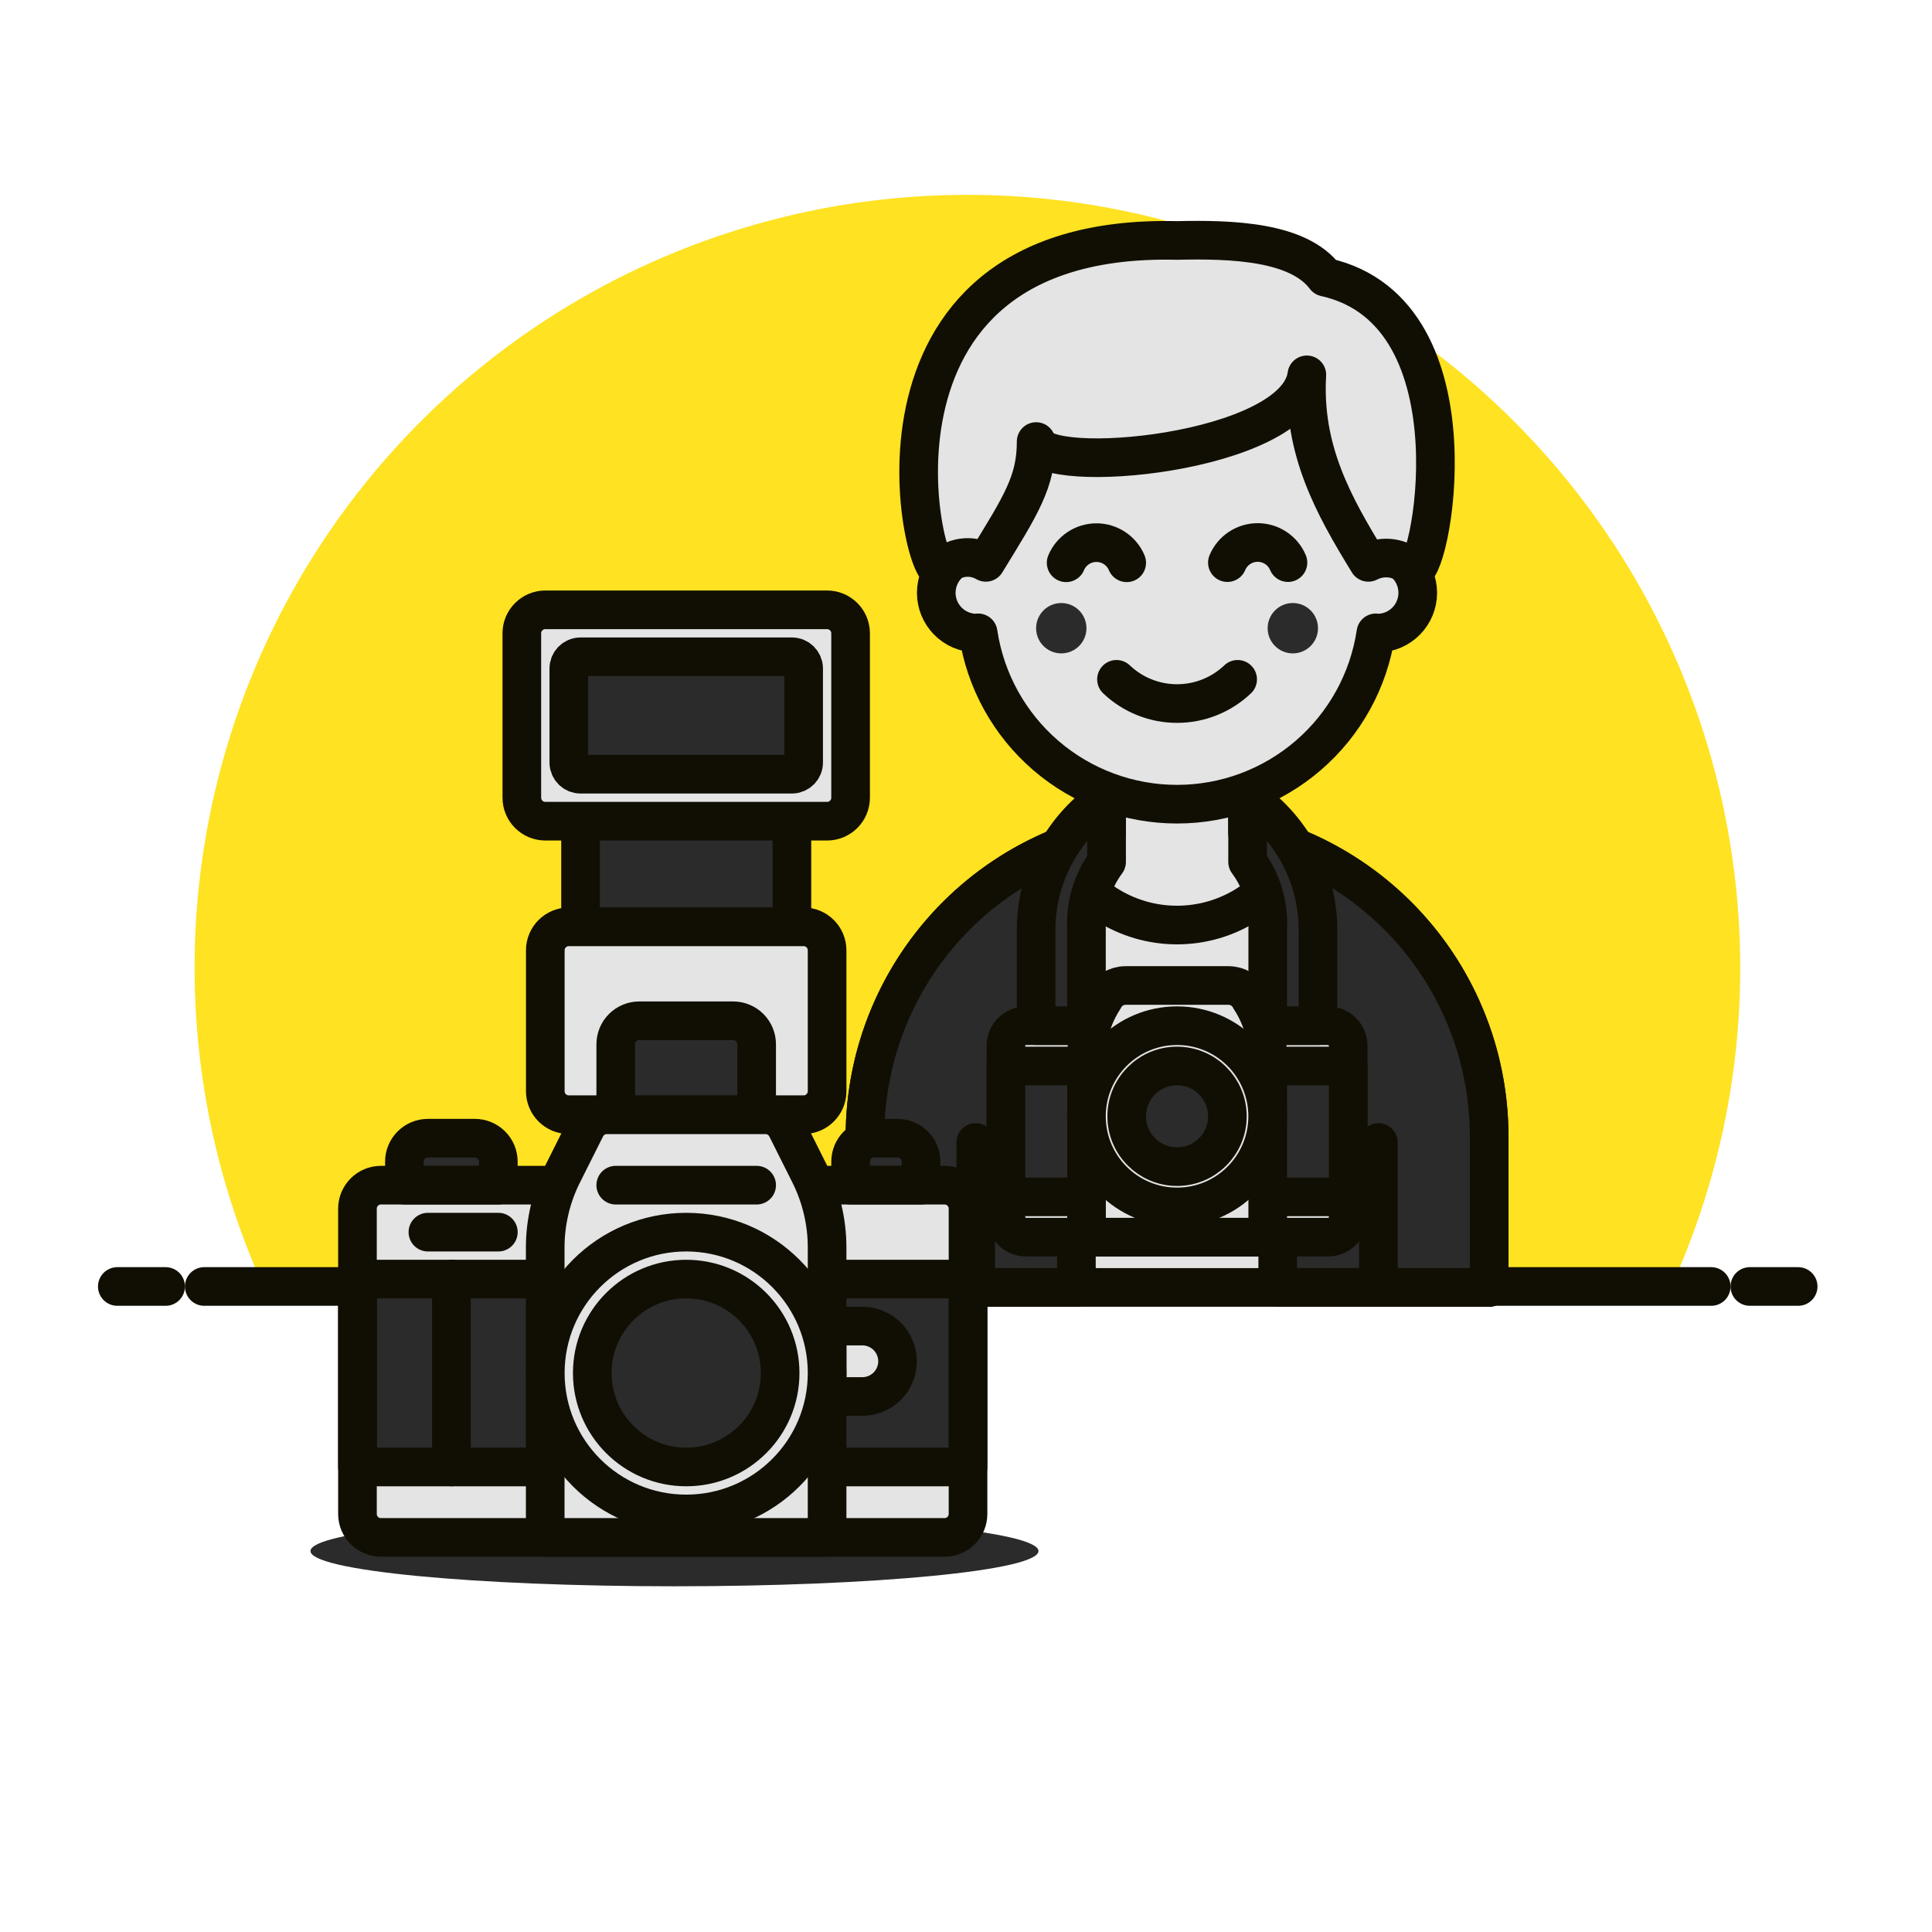 <svg width="200" height="200" viewBox="0 0 200 200" fill="none" xmlns="http://www.w3.org/2000/svg">
<path d="M180.145 100.18C180.146 88.24 177.475 76.452 172.327 65.679C167.18 54.906 159.686 45.422 150.396 37.922C141.105 30.422 130.254 25.097 118.638 22.337C107.022 19.577 94.935 19.452 83.264 21.971C71.593 24.491 60.634 29.59 51.191 36.896C41.748 44.203 34.059 53.53 28.69 64.194C23.321 74.858 20.407 86.589 20.161 98.526C19.916 110.464 22.346 122.304 27.273 133.18H173.017C177.722 122.815 180.153 111.563 180.145 100.18Z" fill="#FFE221"/>
<path d="M21.145 133.176H177.145" stroke="#110F04" stroke-width="4" stroke-linecap="round" stroke-linejoin="round"/>
<path d="M12.145 133.176H17.145" stroke="#110F04" stroke-width="4" stroke-linecap="round" stroke-linejoin="round"/>
<path d="M181.145 133.176H186.145" stroke="#110F04" stroke-width="4" stroke-linecap="round" stroke-linejoin="round"/>
<path d="M121.849 85.338C113.281 85.338 105.064 88.742 99.005 94.8C92.947 100.859 89.543 109.076 89.543 117.644V133.276H154.157V117.644C154.157 113.401 153.321 109.2 151.698 105.28C150.074 101.361 147.694 97.799 144.694 94.799C141.694 91.799 138.132 89.42 134.213 87.796C130.293 86.173 126.092 85.338 121.849 85.338Z" fill="#E4E4E4" stroke="#110F04" stroke-width="4" stroke-linecap="round" stroke-linejoin="round"/>
<path d="M111.429 87.057C105.045 89.234 99.503 93.354 95.578 98.839C91.654 104.324 89.543 110.9 89.543 117.645V133.277H111.429V87.057Z" fill="#2B2B2B"/>
<path d="M101.008 118.27V133.276" stroke="#110F04" stroke-width="4" stroke-linecap="round" stroke-linejoin="round"/>
<path d="M132.27 87.057C138.653 89.234 144.195 93.354 148.12 98.839C152.044 104.325 154.155 110.9 154.156 117.645V133.277H132.27V87.057Z" fill="#2B2B2B"/>
<path d="M142.691 118.27V133.276" stroke="#110F04" stroke-width="4" stroke-linecap="round" stroke-linejoin="round"/>
<path d="M111.429 87.057C105.045 89.234 99.503 93.354 95.578 98.839C91.654 104.324 89.543 110.9 89.543 117.645V133.277H111.429V87.057Z" stroke="#110F04" stroke-width="4" stroke-linecap="round" stroke-linejoin="round"/>
<path d="M132.27 87.057C138.653 89.234 144.195 93.354 148.12 98.839C152.044 104.325 154.155 110.9 154.156 117.645V133.277H132.27V87.057Z" stroke="#110F04" stroke-width="4" stroke-linecap="round" stroke-linejoin="round"/>
<path d="M121.846 95.76C124.455 95.76 127.007 95.008 129.198 93.593C131.39 92.178 133.126 90.161 134.198 87.784C132.561 87.105 130.87 86.564 129.142 86.166V79.086H114.542V86.166C112.815 86.564 111.123 87.106 109.484 87.784C110.558 90.162 112.296 92.18 114.489 93.595C116.682 95.01 119.237 95.762 121.846 95.76Z" fill="#E4E4E4"/>
<path d="M121.846 95.76C124.455 95.76 127.007 95.008 129.198 93.593C131.39 92.178 133.126 90.161 134.198 87.784C132.561 87.105 130.87 86.564 129.142 86.166V79.086H114.542V86.166C112.815 86.564 111.123 87.106 109.484 87.784C110.558 90.162 112.296 92.18 114.489 93.595C116.682 95.01 119.237 95.762 121.846 95.76Z" stroke="#110F04" stroke-width="4" stroke-linecap="round" stroke-linejoin="round"/>
<path d="M137.481 106.182H106.217C105.066 106.182 104.133 107.115 104.133 108.266V125.984C104.133 127.135 105.066 128.068 106.217 128.068H137.481C138.632 128.068 139.565 127.135 139.565 125.984V108.266C139.565 107.115 138.632 106.182 137.481 106.182Z" fill="#E4E4E4" stroke="#110F04" stroke-width="4" stroke-linecap="round" stroke-linejoin="round"/>
<path d="M139.565 110.35H104.133V123.898H139.565V110.35Z" fill="#2B2B2B" stroke="#110F04" stroke-width="4" stroke-linecap="round" stroke-linejoin="round"/>
<path d="M129.417 103.4C129.209 102.984 128.89 102.635 128.495 102.391C128.1 102.147 127.645 102.018 127.181 102.018H116.515C116.05 102.018 115.595 102.147 115.199 102.391C114.804 102.635 114.485 102.984 114.277 103.4C113.131 105.162 112.507 107.212 112.477 109.314V128.072H131.235V109.308C131.198 107.206 130.568 105.158 129.417 103.4Z" fill="#E4E4E4" stroke="#110F04" stroke-width="4" stroke-linecap="round" stroke-linejoin="round"/>
<path d="M121.849 124.94C127.029 124.94 131.229 120.74 131.229 115.56C131.229 110.379 127.029 106.18 121.849 106.18C116.668 106.18 112.469 110.379 112.469 115.56C112.469 120.74 116.668 124.94 121.849 124.94Z" fill="#E4E4E4" stroke="#110F04" stroke-width="4" stroke-linecap="round" stroke-linejoin="round"/>
<path d="M121.847 120.77C124.724 120.77 127.057 118.437 127.057 115.56C127.057 112.682 124.724 110.35 121.847 110.35C118.969 110.35 116.637 112.682 116.637 115.56C116.637 118.437 118.969 120.77 121.847 120.77Z" fill="#2B2B2B"/>
<path d="M121.847 120.77C124.724 120.77 127.057 118.437 127.057 115.56C127.057 112.682 124.724 110.35 121.847 110.35C118.969 110.35 116.637 112.682 116.637 115.56C116.637 118.437 118.969 120.77 121.847 120.77Z" stroke="#110F04" stroke-width="4" stroke-linecap="round" stroke-linejoin="round"/>
<path d="M136.436 96.176V106.176H131.236V96.176C131.37 93.687 130.633 91.229 129.152 89.224V82.568C131.384 84.071 133.214 86.096 134.484 88.468C135.753 90.84 136.424 93.486 136.436 96.176Z" fill="#2B2B2B" stroke="#110F04" stroke-width="4" stroke-linecap="round" stroke-linejoin="round"/>
<path d="M107.258 96.176V106.176H112.47V96.176C112.336 93.687 113.073 91.229 114.554 89.224V82.568C112.32 84.069 110.487 86.094 109.216 88.466C107.944 90.838 107.272 93.485 107.258 96.176Z" fill="#2B2B2B" stroke="#110F04" stroke-width="4" stroke-linecap="round" stroke-linejoin="round"/>
<path d="M32.141 160.564C32.141 162.578 49.013 164.212 69.821 164.212C90.629 164.212 107.503 162.578 107.503 160.564C107.503 158.55 90.633 156.916 69.821 156.916C49.009 156.916 32.141 158.55 32.141 160.564Z" fill="#2B2B2B"/>
<path d="M81.978 76.498H60.098V95.946H81.978V76.498Z" fill="#2B2B2B"/>
<path d="M81.978 76.498H60.098V95.946H81.978V76.498Z" stroke="#110F04" stroke-width="4" stroke-linecap="round" stroke-linejoin="round"/>
<path d="M85.621 63.129H56.452C55.108 63.129 54.02 64.218 54.02 65.561V82.577C54.02 83.92 55.108 85.009 56.452 85.009H85.621C86.965 85.009 88.053 83.92 88.053 82.577V65.561C88.053 64.218 86.965 63.129 85.621 63.129Z" fill="#E4E4E4" stroke="#110F04" stroke-width="4" stroke-linecap="round" stroke-linejoin="round"/>
<path d="M83.189 95.945H58.881C57.538 95.945 56.449 97.034 56.449 98.377V112.961C56.449 114.305 57.538 115.393 58.881 115.393H83.189C84.532 115.393 85.621 114.305 85.621 112.961V98.377C85.621 97.034 84.532 95.945 83.189 95.945Z" fill="#E4E4E4" stroke="#110F04" stroke-width="4" stroke-linecap="round" stroke-linejoin="round"/>
<path d="M81.977 67.99H60.099C59.427 67.99 58.883 68.535 58.883 69.206V78.93C58.883 79.602 59.427 80.146 60.099 80.146H81.977C82.648 80.146 83.193 79.602 83.193 78.93V69.206C83.193 68.535 82.648 67.99 81.977 67.99Z" fill="#2B2B2B"/>
<path d="M81.977 67.99H60.099C59.427 67.99 58.883 68.535 58.883 69.206V78.93C58.883 79.602 59.427 80.146 60.099 80.146H81.977C82.648 80.146 83.193 79.602 83.193 78.93V69.206C83.193 68.535 82.648 67.99 81.977 67.99Z" stroke="#110F04" stroke-width="4" stroke-linecap="round" stroke-linejoin="round"/>
<path d="M75.896 105.67H66.172C65.528 105.671 64.909 105.927 64.454 106.383C63.998 106.839 63.742 107.457 63.742 108.102V115.4H78.328V108.102C78.328 107.783 78.265 107.466 78.143 107.171C78.021 106.876 77.842 106.608 77.616 106.382C77.39 106.156 77.122 105.977 76.827 105.855C76.532 105.733 76.216 105.67 75.896 105.67Z" fill="#2B2B2B" stroke="#110F04" stroke-width="4" stroke-linecap="round" stroke-linejoin="round"/>
<path d="M97.778 122.688H39.436C38.093 122.688 37.004 123.776 37.004 125.119V156.721C37.004 158.065 38.093 159.154 39.436 159.154H97.778C99.121 159.154 100.21 158.065 100.21 156.721V125.119C100.21 123.776 99.121 122.688 97.778 122.688Z" fill="#E4E4E4"/>
<path d="M100.21 132.412H37.004V151.86H100.21V132.412Z" fill="#2B2B2B"/>
<path d="M100.21 132.412H37.004V151.86H100.21V132.412Z" stroke="#110F04" stroke-width="4" stroke-linecap="round" stroke-linejoin="round"/>
<path d="M92.917 117.826H90.485C89.84 117.826 89.222 118.082 88.766 118.538C88.311 118.994 88.055 119.612 88.055 120.256V122.688H95.347V120.256C95.347 119.937 95.284 119.621 95.162 119.326C95.04 119.031 94.861 118.763 94.635 118.537C94.41 118.312 94.142 118.133 93.847 118.011C93.552 117.889 93.236 117.826 92.917 117.826Z" fill="#2B2B2B" stroke="#110F04" stroke-width="4" stroke-linecap="round" stroke-linejoin="round"/>
<path d="M49.157 117.826H44.295C43.651 117.826 43.032 118.082 42.576 118.538C42.12 118.993 41.864 119.612 41.863 120.256V122.688H51.587V120.256C51.587 119.937 51.525 119.621 51.403 119.326C51.281 119.031 51.102 118.763 50.876 118.537C50.651 118.312 50.383 118.133 50.087 118.011C49.792 117.889 49.477 117.826 49.157 117.826Z" fill="#2B2B2B" stroke="#110F04" stroke-width="4" stroke-linecap="round" stroke-linejoin="round"/>
<path d="M97.778 122.688H39.436C38.093 122.688 37.004 123.776 37.004 125.119V156.721C37.004 158.065 38.093 159.154 39.436 159.154H97.778C99.121 159.154 100.21 158.065 100.21 156.721V125.119C100.21 123.776 99.121 122.688 97.778 122.688Z" stroke="#110F04" stroke-width="4" stroke-linecap="round" stroke-linejoin="round"/>
<path d="M89.269 144.565C90.236 144.565 91.163 144.181 91.847 143.498C92.531 142.814 92.915 141.886 92.915 140.919C92.915 139.952 92.531 139.025 91.847 138.341C91.163 137.658 90.236 137.273 89.269 137.273H85.621V144.565H89.269Z" fill="#E4E4E4" stroke="#110F04" stroke-width="4" stroke-linecap="round" stroke-linejoin="round"/>
<path d="M79.259 115.4H62.815C62.364 115.401 61.922 115.526 61.538 115.764C61.154 116.001 60.843 116.341 60.641 116.744L58.241 121.532C57.058 123.895 56.442 126.502 56.441 129.144V159.152H85.621V129.138C85.62 126.496 85.004 123.89 83.821 121.526L81.421 116.738C81.219 116.338 80.911 116.001 80.529 115.764C80.148 115.528 79.708 115.402 79.259 115.4Z" fill="#E4E4E4"/>
<path d="M79.259 115.4H62.815C62.364 115.401 61.922 115.526 61.538 115.764C61.154 116.001 60.843 116.341 60.641 116.744L58.241 121.532C57.058 123.895 56.442 126.502 56.441 129.144V159.152H85.621V129.138C85.62 126.496 85.004 123.89 83.821 121.526L81.421 116.738C81.219 116.338 80.911 116.001 80.529 115.764C80.148 115.528 79.708 115.402 79.259 115.4Z" stroke="#110F04" stroke-width="4" stroke-linecap="round" stroke-linejoin="round"/>
<path d="M71.035 156.723C79.091 156.723 85.621 150.192 85.621 142.137C85.621 134.081 79.091 127.551 71.035 127.551C62.98 127.551 56.449 134.081 56.449 142.137C56.449 150.192 62.98 156.723 71.035 156.723Z" fill="#E4E4E4"/>
<path d="M71.037 151.86C76.407 151.86 80.76 147.507 80.76 142.136C80.76 136.766 76.407 132.412 71.037 132.412C65.666 132.412 61.312 136.766 61.312 142.136C61.312 147.507 65.666 151.86 71.037 151.86Z" fill="#2B2B2B"/>
<path d="M71.035 156.723C79.091 156.723 85.621 150.192 85.621 142.137C85.621 134.081 79.091 127.551 71.035 127.551C62.98 127.551 56.449 134.081 56.449 142.137C56.449 150.192 62.98 156.723 71.035 156.723Z" stroke="#110F04" stroke-width="4" stroke-linecap="round" stroke-linejoin="round"/>
<path d="M71.037 151.86C76.407 151.86 80.76 147.507 80.76 142.136C80.76 136.766 76.407 132.412 71.037 132.412C65.666 132.412 61.312 136.766 61.312 142.136C61.312 147.507 65.666 151.86 71.037 151.86Z" stroke="#110F04" stroke-width="4" stroke-linecap="round" stroke-linejoin="round"/>
<path d="M63.742 122.688H78.328" stroke="#110F04" stroke-width="4" stroke-linecap="round" stroke-linejoin="round"/>
<path d="M46.727 132.412V151.86" stroke="#110F04" stroke-width="4" stroke-linecap="round" stroke-linejoin="round"/>
<path d="M44.297 127.551H51.589" stroke="#110F04" stroke-width="4" stroke-linecap="round" stroke-linejoin="round"/>
<path d="M142.693 57.2V52C142.693 46.472 140.496 41.169 136.587 37.26C132.678 33.35 127.375 31.154 121.847 31.154C116.318 31.154 111.016 33.35 107.106 37.26C103.197 41.169 101.001 46.472 101.001 52V57.2C99.911 57.224 98.874 57.674 98.111 58.453C97.349 59.232 96.922 60.279 96.922 61.369C96.922 62.459 97.349 63.506 98.111 64.285C98.874 65.065 99.911 65.514 101.001 65.538C101.089 65.538 101.169 65.518 101.257 65.512C101.994 70.445 104.478 74.948 108.257 78.203C112.035 81.459 116.856 83.249 121.844 83.249C126.831 83.249 131.652 81.459 135.43 78.203C139.209 74.948 141.693 70.445 142.431 65.512C142.517 65.512 142.599 65.538 142.687 65.538C143.776 65.514 144.814 65.065 145.576 64.285C146.338 63.506 146.765 62.459 146.765 61.369C146.765 60.279 146.338 59.232 145.576 58.453C144.814 57.674 143.776 57.224 142.687 57.2H142.693Z" fill="#E4E4E4" stroke="#110F04" stroke-width="4" stroke-linecap="round" stroke-linejoin="round"/>
<path d="M109.864 67.638C111.303 67.638 112.47 66.471 112.47 65.032C112.47 63.593 111.303 62.426 109.864 62.426C108.424 62.426 107.258 63.593 107.258 65.032C107.258 66.471 108.424 67.638 109.864 67.638Z" fill="#2B2B2B"/>
<path d="M133.833 67.638C135.272 67.638 136.439 66.471 136.439 65.032C136.439 63.593 135.272 62.426 133.833 62.426C132.393 62.426 131.227 63.593 131.227 65.032C131.227 66.471 132.393 67.638 133.833 67.638Z" fill="#2B2B2B"/>
<path d="M115.578 70.324C117.269 71.934 119.514 72.832 121.849 72.832C124.184 72.832 126.429 71.934 128.12 70.324" stroke="#110F04" stroke-width="4" stroke-linecap="round" stroke-linejoin="round"/>
<path d="M116.637 58.258C116.378 57.64 115.942 57.113 115.384 56.742C114.827 56.372 114.172 56.174 113.502 56.174C112.832 56.174 112.178 56.372 111.62 56.742C111.062 57.113 110.626 57.64 110.367 58.258" stroke="#110F04" stroke-width="4" stroke-linecap="round" stroke-linejoin="round"/>
<path d="M133.329 58.242C133.069 57.625 132.634 57.097 132.076 56.727C131.518 56.356 130.863 56.158 130.194 56.158C129.524 56.158 128.869 56.356 128.311 56.727C127.754 57.097 127.318 57.625 127.059 58.242" stroke="#110F04" stroke-width="4" stroke-linecap="round" stroke-linejoin="round"/>
<path d="M137.184 28.691C134.406 24.989 127.532 24.761 121.852 24.891C86.402 24.051 95.798 61.339 97.452 58.891C98.028 58.274 98.798 57.871 99.633 57.748C100.469 57.625 101.322 57.79 102.052 58.215C105.72 52.231 107.262 49.877 107.262 45.709C107.748 49.351 134.186 47.047 135.284 38.805C134.836 46.535 137.984 52.231 141.654 58.215C142.394 57.83 143.237 57.688 144.063 57.809C144.889 57.931 145.655 58.309 146.254 58.891C147.936 60.575 153.682 32.357 137.184 28.691Z" fill="#E4E4E4"/>
<path d="M137.184 28.691C134.406 24.989 127.532 24.761 121.852 24.891C86.402 24.051 95.798 61.339 97.452 58.891C98.028 58.274 98.798 57.871 99.633 57.748C100.469 57.625 101.322 57.79 102.052 58.215C105.72 52.231 107.262 49.877 107.262 45.709C107.748 49.351 134.186 47.047 135.284 38.805C134.836 46.535 137.984 52.231 141.654 58.215C142.394 57.83 143.237 57.688 144.063 57.809C144.889 57.931 145.655 58.309 146.254 58.891C147.936 60.575 153.682 32.357 137.184 28.691Z" stroke="#110F04" stroke-width="4" stroke-linecap="round" stroke-linejoin="round"/>
</svg>
